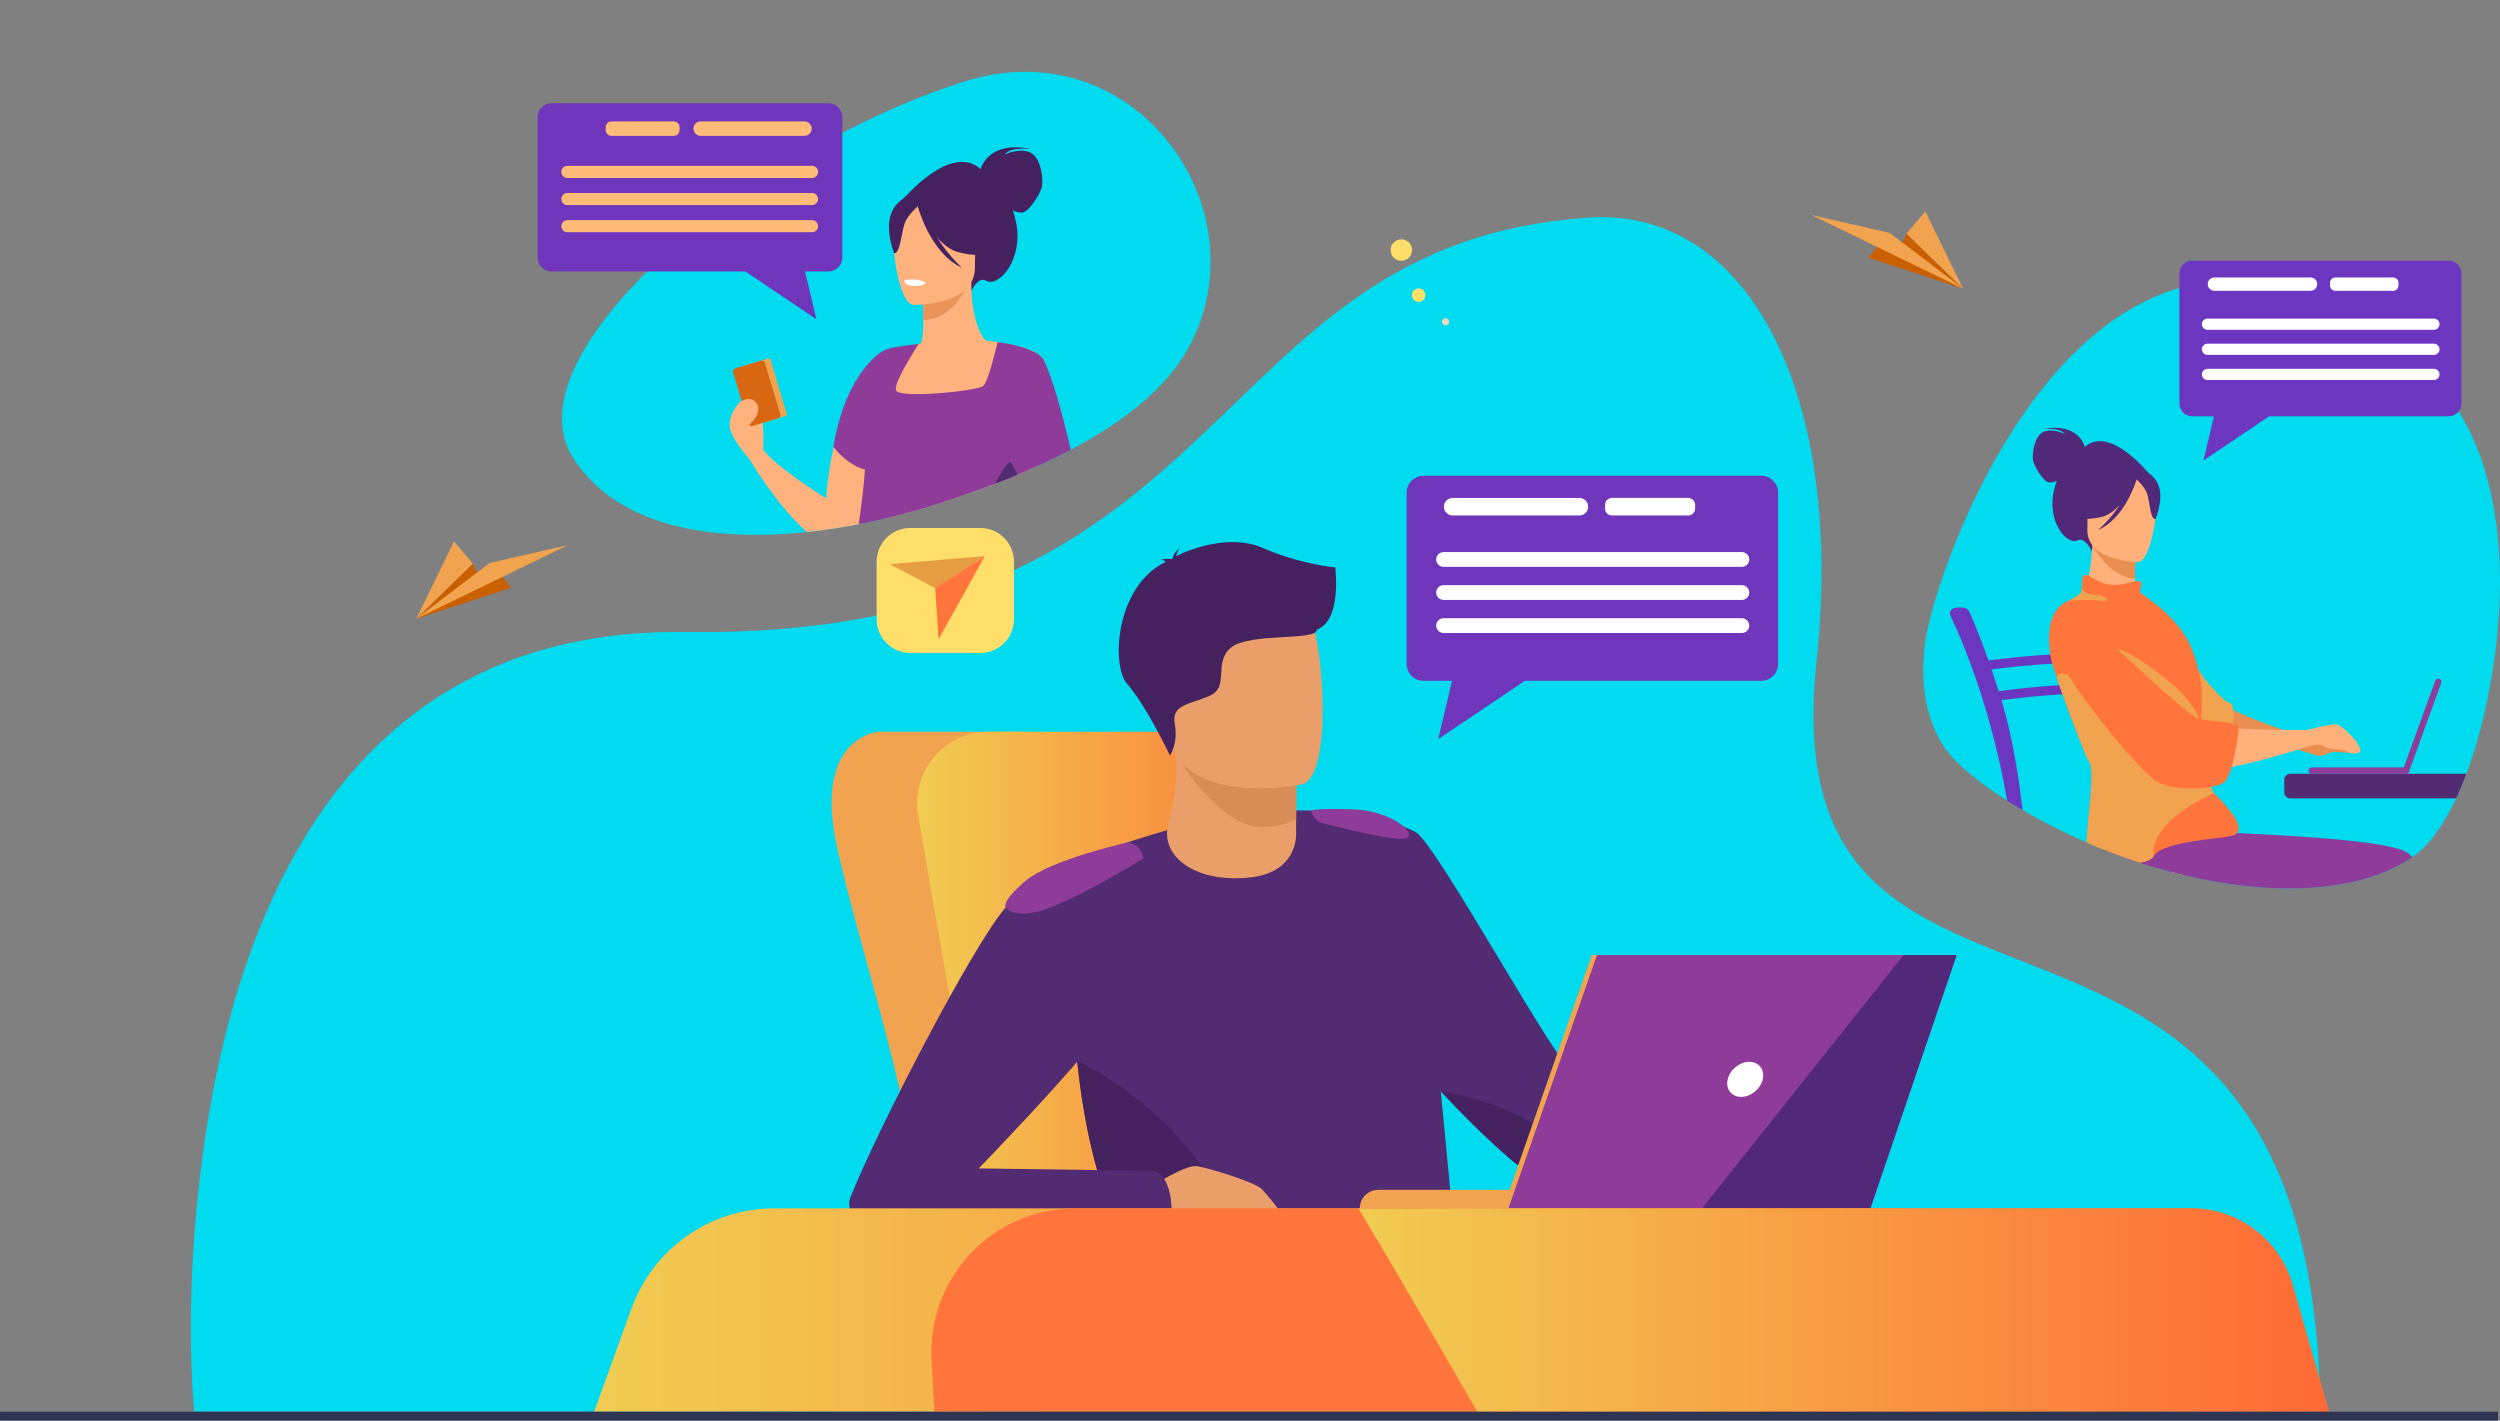 <!-- Generator: Adobe Illustrator 17.0.0, SVG Export Plug-In  -->
<svg version="1.1"
	 xmlns="http://www.w3.org/2000/svg" xmlnsXlink="http://www.w3.org/1999/xlink" xmlnsa="http://ns.adobe.com/AdobeSVGViewerExtensions/3.0/"
	 x="0px" y="0px" width="2502.057px" height="1421.738px" viewBox="0 0 2502.057 1421.738"
	 enable-background="new 0 0 2502.057 1421.738" xml:space="preserve">
<rect x="0" y="0" width="2502.057" height="1421.738" fill="#808080" stroke="none"/>
<defs>
</defs>
<g>
	<g>
		<path fill="#00DBEF" d="M2414.381,857.851c-43.65,30.282-115,38.821-195.857,24.861
			c-130.332-22.483-248.902-97.33-273.441-136.034c-18.847-29.632-23.182-65.302-18.469-102.946
			c6.903-55.29,93.745-318.08,264.051-357.963c61.55-14.414,142.896-5.223,232.288,79.142
			c56.67,53.132,76.882,127.988,78.941,205.276C2504.678,669.998,2471.666,818.156,2414.381,857.851z"/>
		<path fill="#00DBEF" d="M2322.332,1412.816H194.169c-10.346-129.363,4.434-301.725,48.33-436.11
			c58.736-180.03,183.062-347.509,442.683-344.137c557.816,7.246,515.007-389.42,905.477-414.805
			c159.021-10.34,255.979,176.834,227.381,444.243C1769.664,1114.356,2315.25,786.422,2322.332,1412.816z"/>
		<g>
			<path fill="#FFDE69" d="M981.207,528.416h-70.255c-18.482,0-33.603,15.123-33.603,33.604v57.871
				c0,18.481,15.12,33.603,33.603,33.603h70.255c18.481,0,33.603-15.122,33.603-33.603V562.02
				C1014.81,543.538,999.688,528.416,981.207,528.416z"/>
			<g>
				<polygon fill="#E69D43" points="890.661,564.66 985.707,556.457 936.063,588.706 				"/>
				<polygon fill="#FF753C" points="939.322,639.821 985.707,556.457 935.966,588.556 				"/>
			</g>
		</g>
		<g>
			<g>
				<path fill="#F1A34F" d="M1026.089,732.369H879.126c0,0-65.155,4.411-41.767,113.812c23.39,109.4,100.238,331.116,76.851,398.18
					h163.722L1026.089,732.369z"/>
				<linearGradient id="SVGID_1_" gradientUnits="userSpaceOnUse" x1="917.817" y1="988.365" x2="1359.537" y2="988.365">
					<stop  offset="0" style="stop-color:#F1CC52"/>
					<stop  offset="1" style="stop-color:#FF6935"/>
				</linearGradient>
				<path fill="url(#SVGID_1_)" d="M1358.08,1132.745c-19.456-95.515-50.773-256.63-67.383-342.468
					c-6.506-33.628-35.944-57.908-70.193-57.908H989.335c-44.375,0-78.033,40.001-70.446,83.723l64.023,368.989
					c6.457,37.209,40.738,62.981,78.276,58.845l234.659-25.852C1337.655,1213.468,1366.475,1173.958,1358.08,1132.745z"/>
			</g>
			<g>
				<path fill="#522B73" d="M1417.368,833.258l38.357,403.239c0,0-43.57,46.522-216.054,62.475
					c-4.299,0.423-8.67,0.822-13.151,1.168c-98.998,7.997-135.747-119.72-148.598-238.929
					c-10.976-101.664-4.557-197.143-4.557-197.143C1304.475,766.761,1417.368,833.258,1417.368,833.258z"/>
				<path fill="#522B73" d="M1793.726,1153.994c-34.238,15.896-237.868,29.234-257.429,23.604
					c-10.029-2.897-52.012-39.875-94.248-85.365c-0.038-0.027-0.038-0.027-0.038-0.027c-39.969-43.028-80.266-93.673-93.859-130.121
					c-27.956-74.897-3.924-141.396-3.924-141.396s51.958-0.218,73.141,12.57c21.187,12.82,142.29,235.862,158.481,241.747
					c16.191,5.917,208.035,16.884,229.998,27.308C1805.848,1102.313,1827.93,1138.104,1793.726,1153.994z"/>
				<path fill="#EA9E6A" d="M1297.21,820.193l-0.049,12.61c0,0,3.495,39.429-45.056,45.263c-48.552,5.85-85.37-15.247-84.102-45.68
					c4.338-23.57,9.114-39.757,9.408-59.254c0.109-7.246-0.398-14.933-1.761-23.611l94.093-2.023l27.72,4.485L1297.21,820.193z"/>
				<path fill="#D88D59" d="M1297.464,751.983l-0.254,68.21c-9.988,4.662-21.261,7.517-33.905,7.535
					c-43.246,0.067-86.291-69.528-87.653-78.207L1297.464,751.983z"/>
				<path fill="#EA9E6A" d="M1303.007,785.12c0,0-120.474,24.529-134.595-50.73c-14.122-75.261-39.181-122.781,37.142-141.625
					c76.322-18.843,96.699,7.062,107.521,31.037C1323.899,647.774,1333.98,776.799,1303.007,785.12z"/>
				<path fill="#462160" d="M1336.422,567.833c0,0-33.61-2.532-73.274-19.705c-32.192-13.938-72.757,1.529-85.923,8.491
					c0.352-2.124,1.195-5.024,3.201-7.934c0,0-5.908,4.204-6.771,10.07c-0.608,0.449-0.881,0.76-0.724,0.863
					c0,0-6.708-1.215-11.013,0.73c0,0,3.015-0.436,4.095,1.501c0.114,0.204,0.284,0.378,0.483,0.532
					c-50.148,24.327-54.659,103.646-38.482,121.973c19.464,22.05,42.84,71.736,42.84,71.736s8.477-11.76,4.914-31.185
					c-3.563-19.423,13.218-19.449,34.401-28.315c21.182-8.864,3.48-33.565,22.005-48.609c18.523-15.042,86.541-6.315,85.64-17.795
					C1343.043,620.953,1336.427,570.419,1336.422,567.833z"/>
				<path fill="#462160" d="M1239.672,1298.972c-4.299,0.423-8.67,0.822-13.151,1.168c-98.998,7.997-135.747-119.72-148.598-238.929
					C1089.888,1067.098,1252.178,1149.697,1239.672,1298.972z"/>
				<path fill="#EA9E6A" d="M1151.857,1187.728c0,0,34.906-22.657,46.459-20.592c11.553,2.064,58.805,15.939,65.297,23.665
					c10.125,12.049,27.999,31.19,17.816,33.223c-10.181,2.033-100.06,6.542-110.42,5.653
					C1160.649,1228.789,1136.504,1218.695,1151.857,1187.728z"/>
				<path fill="#522B73" d="M1115.747,850.099c0,0-72.854,16.305-109.333,58.196c-33.155,38.075-129.192,223.982-155.624,290.853
					c-4.209,10.649,7.64,33.822,17.172,40.167c23.871,15.889,73.018,27.422,194.608,7.364l108.693-15.851
					c0,0,7.933-48.822-15.698-59.005l-176.003-2.441c0,0,100.813-104.334,120.287-134.328
					C1119.325,1005.059,1115.747,850.099,1115.747,850.099z"/>
				<path fill="#462160" d="M1793.726,1153.994c-34.238,15.896-237.868,29.234-257.429,23.604
					c-10.029-2.897-52.012-39.875-94.248-85.365c2.086,0.276,68.536,9.733,109.469,45.125c0,0,23.064,10.264,85.834,4.519
					C1700.12,1136.13,1780.728,1134.017,1793.726,1153.994z"/>
				<path fill="#8F3B99" d="M1127.845,843.308c0,0-76.231,17.035-101.261,38.145c-25.029,21.109-20.17,26.843-20.17,26.843
					s9.621,14.587,48.373-1.429c38.752-16.014,89.496-47.688,89.496-47.688S1142.741,843.735,1127.845,843.308z"/>
				<path fill="#8F3B99" d="M1311.634,811.172c0,0,4.592,11.077,11.542,12.586c6.95,1.508,76.049,20.118,85.12,14.81
					c9.072-5.31-16.276-26.925-52.7-28.471C1319.171,808.551,1311.634,811.172,1311.634,811.172z"/>
			</g>
			<g>
				<path fill="#F1A34F" d="M1593.678,1209.358H1360.89l0,0c0-10.248,8.31-18.557,18.557-18.557h214.232V1209.358z"/>
				<polygon fill="#F1A34F" points="1593.01,955.83 1952.919,955.83 1866.59,1209.358 1504.349,1209.358 				"/>
				<polygon fill="#8F3B99" points="1958.217,955.825 1871.891,1209.356 1509.646,1209.356 1598.312,955.825 				"/>
				<path fill="#FFFFFF" d="M1764.177,1080.25c-2.235,9.686-11.901,17.538-21.588,17.538c-9.688,0-15.726-7.853-13.489-17.538
					c2.235-9.688,11.901-17.54,21.588-17.54S1766.414,1070.562,1764.177,1080.25z"/>
				<polygon fill="#522879" points="1958.217,955.825 1871.891,1209.356 1703.377,1209.356 1905.217,955.825 				"/>
			</g>
			<g>
				<g>
					<linearGradient id="SVGID_2_" gradientUnits="userSpaceOnUse" x1="594.633" y1="1311.088" x2="2041.749" y2="1311.088">
						<stop  offset="0" style="stop-color:#F1CC52"/>
						<stop  offset="1" style="stop-color:#FF6935"/>
					</linearGradient>
					<path fill="url(#SVGID_2_)" d="M2041.749,1412.817H594.633l37.365-103.319c21.735-60.104,78.803-100.139,142.727-100.139
						h1129.167c47.04,0,88.4,31.146,101.386,76.368L2041.749,1412.817z"/>
					<path fill="#FF753C" d="M2330.828,1412.817H935.082l-2.71-52.106c-4.283-82.281,61.28-151.352,143.681-151.352h1116.929
						c47.039,0,88.4,31.146,101.376,76.368L2330.828,1412.817z"/>
					<linearGradient id="SVGID_3_" gradientUnits="userSpaceOnUse" x1="1359.532" y1="1311.088" x2="2330.828" y2="1311.088">
						<stop  offset="0" style="stop-color:#F1CC52"/>
						<stop  offset="1" style="stop-color:#FF6935"/>
					</linearGradient>
					<path fill="url(#SVGID_3_)" d="M2330.828,1412.817H1478.48c-47.354-82.173-90.492-156.252-118.948-203.458h833.449
						c47.039,0,88.4,31.146,101.376,76.368L2330.828,1412.817z"/>
				</g>
			</g>
		</g>
		<g>
			<g>
				<path fill="none" d="M1542.52,214.289h-210.335c-6.059,0-11.015-4.957-11.015-11.015V13.872c0-6.058,4.956-11.015,11.015-11.015
					h210.335c6.059,0,11.016,4.957,11.016,11.015v189.402C1553.535,209.332,1548.578,214.289,1542.52,214.289z"/>
				<g>
					<path fill="#FF753C" d="M1499.07,106.839"/>
				</g>
			</g>
			<g>
				<circle fill="#EFD6BD" cx="1446.769" cy="321.986" r="3.568"/>
				<circle fill="#FFDE69" cx="1419.768" cy="295.419" r="6.762"/>
				<circle fill="#FFDE69" cx="1402.466" cy="250.272" r="10.735"/>
			</g>
		</g>
		<g>
			<g>
				<g>
					<g>
						<path fill="#6D36C1" d="M2024.229,810.73c-5.124-2.952-10.233-5.989-15.326-9.122h-0.008v-0.01
							c-19.077-110.202-56.376-184.365-56.895-185.376c-1.185-2.311-0.962-7.486,6.581-8.144c6.597-0.577,10.687,0.854,11.871,3.175
							c0.132,0.255,8.447,17.901,19.669,49.721c1.013,2.863,2.041,5.842,3.094,8.934c2.295,6.738,4.681,14.019,7.132,21.81
							c0.906,2.92,1.836,5.906,2.756,8.976c0.166,0.534,0.329,1.077,0.494,1.62C2012.022,730.284,2019.377,767.648,2024.229,810.73z
							"/>
					</g>
					<g>
						<path fill="#FFDE69" d="M2185.428,875.86c-2.122-0.511-4.253-1.036-6.383-1.58c-1.695-0.428-3.398-0.864-5.102-1.324
							c-0.666-8.737-1.479-17.325-2.418-25.766c-9.704-87.025-36.383-176.945-63.394-230.968c-1.186-2.311-0.962-7.486,6.582-8.144
							c6.597-0.577,10.685,0.854,11.87,3.175c0.049,0.099,1.414,2.986,3.751,8.457c33.356,77.996,46.935,144.061,53.168,224.346
							C2184.293,854.42,2184.943,865.034,2185.428,875.86z"/>
					</g>
					<g>
						<path fill="#6D36C1" d="M1978.763,671.821c-2.483,0-4.681-1.586-5.113-3.829c-0.483-2.507,1.417-4.886,4.244-5.314
							c4.497-0.681,110.682-16.533,158.211-3.307c2.737,0.76,4.259,3.345,3.4,5.771c-0.859,2.427-3.775,3.78-6.512,3.014
							c-45.142-12.56-152.273,3.436-153.35,3.6C1979.348,671.799,1979.054,671.821,1978.763,671.821z"/>
					</g>
					<g>
						<path fill="#6D36C1" d="M1990.899,702.312c-2.483,0-4.68-1.585-5.113-3.829c-0.484-2.507,1.417-4.886,4.244-5.315
							c4.498-0.68,110.683-16.537,158.21-3.306c2.736,0.76,4.26,3.345,3.4,5.771c-0.859,2.426-3.775,3.781-6.512,3.014
							c-45.161-12.568-152.272,3.436-153.348,3.6C1991.485,702.291,1991.19,702.312,1990.899,702.312z"/>
					</g>
				</g>
			</g>
			<path fill="#522B73" d="M2458.152,799.041c3.651-7.787,7.095-16.045,10.322-24.672h-176.192c-3.397,0-6.17,2.773-6.17,6.17
				v12.332c0,3.39,2.772,6.17,6.17,6.17H2458.152z"/>
			<g>
				<g>
					<path fill="#522878" d="M2086.5,447.189c-0.543-2.086-7.19-24.375-41.953-17.911c0,0,17.413-1.737,21.998,5.07
						c0,0-13.594-6.655-22.347-1.605c-8.749,5.05-10.621,22.756-9.476,28.189c1.146,5.434,10.246,21.752,16.547,21.913
						c2.387,0.061,4.958-0.666,7.233-1.593c-1.039,2.831-1.99,5.913-2.801,9.299c-7.503,31.312,12.817,55.783,23.795,50.148
						c7.04-3.613,14.206,10.999,14.206,10.999l57.364-77.213C2151.067,474.485,2112.163,425.205,2086.5,447.189z"/>
					<path fill="#8F3B99" d="M2414.381,857.851c-43.65,30.282-115,38.821-195.857,24.861c-10.876-1.876-21.915-4.155-33.096-6.853
						c-2.122-0.511-4.253-1.036-6.383-1.58c-1.695-0.428-3.398-0.864-5.102-1.324c-0.666-0.173-1.34-0.354-2.015-0.534
						c-3.373-0.898-6.746-1.835-10.128-2.815h-0.008c-1.226-0.354-2.45-0.707-3.676-1.077c-5.513-1.62-11.032-3.341-16.577-5.166
						c0,0-0.009,0-0.017,0c-1.538-0.503-3.061-1.021-4.599-1.539c-7.749-2.616-15.532-5.413-23.33-8.416
						c-2.657-1.02-5.314-2.057-7.972-3.125l14.897-7.898l21.818-11.559c0,0,7.954,0.123,21.124,0.444
						c1.934,0.041,3.982,0.091,6.13,0.156c3.966,0.099,8.275,0.214,12.891,0.346c15.935,0.46,35.423,1.11,56.253,2.007
						c70.633,3.052,156.607,8.959,171.104,19.884C2411.254,854.734,2412.769,856.132,2414.381,857.851z"/>
					<path fill="#8F3B99" d="M2158.117,868.53c-5.513-1.62-11.032-3.341-16.577-5.166c0,0-0.009,0-0.017,0
						c-1.538-0.503-3.061-1.021-4.599-1.539c-7.749-2.616-15.532-5.413-23.33-8.416c-2.657-1.02-5.314-2.057-7.972-3.125
						l14.897-7.898l34.699,14.717C2155.22,857.103,2154.858,861.685,2158.117,868.53z"/>
					<path fill="#EA8E50" d="M2356.964,749.595c-4.515-13.509-16.976-14.066-16.976-14.066s-11.96-0.875-20.572,1.652
						c-8.611,2.528-22.932-2.471-22.932-2.471s-52.501-18.252-64.776-25.891c-26.335-16.39-73.956-122.631-90.17-109.679
						c0,0-20.955,19.774-9.449,53.784c11.507,34.011,56.993,80.822,84.601,88.381c20.395,5.584,73.688,8.558,80.761,8.934
						c8.8,1.134,20.743,6.224,23.938,6.474c3.533,0.275,11.408-4.965,16.859-4.195
						C2358.124,755.324,2356.964,749.595,2356.964,749.595z"/>
					<path fill="#FFB07B" d="M2150.936,600.378c-21.752,0.31-45.865-1.954-66.474-4.679c3.796-6.351,8.325-24.646,9.608-49.902
						v-0.09l7.663,0.41l36.267,1.935c0,0-0.039,0.53-0.108,1.453c-0.341,4.889-1.423,20.898-1.243,29.915
						c0.07,3.467,1.873,10.951,2.424,11.31C2143.03,594.135,2147.008,597.292,2150.936,600.378z"/>
					<path fill="#EA8E50" d="M2136.644,579.414c-21.98-2.606-36.016-21.91-42.579-33.622c-0.079-0.141-0.16-0.282-0.24-0.421
						l7.905,0.741l36.157,3.387C2137.546,554.388,2136.464,570.397,2136.644,579.414z"/>
					<path fill="#FFB07B" d="M2139.756,562.544c0,0-51.433-0.479-50.642-32.504c0.791-32.025-5.314-53.655,27.559-54.704
						c32.872-1.049,38.948,11.329,41.283,22.083C2160.292,508.172,2153.156,561.843,2139.756,562.544z"/>
					<path fill="#522878" d="M2156.888,479.573c-7.699-9.839-13.759-7.879-17.198-5.07c-27.701-16.174-46.398,6.2-46.398,6.2
						c-4.033,22.889-20.942,35.626-20.942,35.626s9.222,6.029,30.967,1.031c6.644-1.526,12.655-6.064,17.81-11.624
						c-9.12,14.429-21.291,24.68-21.291,24.68c26.111-11.262,37.4-46.884,38.53-50.652c3.064,2.9,9.094,9.182,10.824,15.232
						c2.353,8.221,3.073,25.039,7.981,24.594C2157.17,519.59,2168.433,494.326,2156.888,479.573z"/>
					<path fill="#F1A34F" d="M2190.419,659.748c0,0,33.061,42.733,40.575,43.403c7.515,0.669,4.007,29.111,0,36.43
						c-4.007,7.318-29.741,22.987-46.18,6.136C2168.378,728.866,2190.419,659.748,2190.419,659.748z"/>
					<path fill="#FF753C" d="M2238.736,833.781c-1.48,1.596-3.974,2.747-7.742,3.291c-13.262,1.892-31.869,3.643-47.491,6.984
						c-4.269,0.912-8.317,1.94-11.978,3.134c-7.717,2.501-13.688,5.693-16.306,9.913c-2.146,3.464-7.229,5.412-13.68,6.261
						c0,0-0.009,0-0.017,0c-1.538-0.503-3.061-1.021-4.599-1.539c-7.749-2.616-15.532-5.413-23.33-8.416
						c-2.657-1.02-5.314-2.057-7.972-3.125c-3.168-1.259-6.334-2.559-9.502-3.899c-0.584-0.238-1.168-0.478-1.769-0.741
						c-2.031-0.855-4.063-1.727-6.096-2.615c0.609-21.644,8.745-70.238,2.978-79.896c-4.311-7.206-17.283-40.968-27.023-68.288
						c-1.119-3.126-2.197-6.17-3.209-9.082c-0.954-2.756-1.859-5.389-2.698-7.856c-1.867-5.504-3.382-10.218-4.4-13.656
						c-0.684-2.328-1.136-4.071-1.301-5.101c-0.172-1.077-0.402-2.451-0.633-4.063c-2.008-13.632-4.665-44.053,17.975-53.694
						c0,0,12.274-5.274,13.277-9.608c0.239-1.021,0.272-2.624,0.288-4.426v-0.017c0.049-5.856-0.106-13.878,5.602-11.591
						c0.462,0.19,0.931,0.388,1.391,0.61c7.067,3.282,14.759,9.699,26.721,9.074c7.765-0.403,14.89-2.674,19.653-3.546
						c3.052-0.567,5.133-0.56,5.782,0.879c1.661,3.619-2.847,8.45-0.106,10.893c0.008,0.007,0.008,0.007,0.017,0.015
						c0.033,0.033,0.057,0.059,0.09,0.083c0.017,0.016,0.041,0.032,0.066,0.049c0.017,0.017,0.049,0.033,0.074,0.058
						c0.008,0.009,0.016,0.016,0.024,0.016c3.965,2.994,40.261,25.411,51.604,57.907c0,0,3.077,7.832,5.701,18.279v0.009
						c0.214,0.847,0.429,1.71,0.634,2.591v0.008c1.67,7.174,3.019,15.31,3.019,22.879c0,1.546-0.017,3.108-0.057,4.688
						c-0.14,6.499-0.527,13.228-0.651,19.775c-0.032,1.507-0.049,3.004-0.049,4.484c0.009,3.826,0.149,7.56,0.535,11.113
						c0.008,0.059,0.008,0.107,0.017,0.157c0.058,0.593,0.123,1.168,0.205,1.753c0.724,5.331,1.457,10.554,2.213,15.539
						c0.987,6.466,2,12.538,3.027,17.925c0.247,1.284,0.494,2.535,0.741,3.735c1.052,5.117,2.113,9.479,3.175,12.793
						c1.012,3.183,2.032,5.396,3.027,6.4C2224.446,802.463,2246.93,824.945,2238.736,833.781z"/>
					<path fill="#FFB07B" d="M2362.488,750.406c-0.652-2.009-2.42-5.009-4.091-8.014c-1.67-3.006-14.36-16.03-19.369-17.366
						c-5.01-1.335-29.538,5.514-29.538,5.514s-96.487,1.271-111.875-8.185c-20.037-12.316-68.711-63.307-102.574-89.323
						c-16.143-12.404-28.926-19.134-33.654-13.309c0,0-12.895,12.374,3.338,42.951c0.896,1.712,1.896,3.481,2.998,5.307
						c20.718,34.461,100.311,100.854,132.291,103.038c31.979,2.185,113.088-24.982,113.088-24.982s8.443-2.306,12.785,1.033
						c4.34,3.341,21.107,2.72,23.493,5.007C2353.847,756.355,2363.574,753.746,2362.488,750.406z"/>
					<path fill="#F1A34F" d="M2209.763,774.722c-1.259-0.979-2.822-2.18-4.648-3.587h-0.017
						c-7.791-6.021-20.385-15.654-34.963-26.595c-6.77-5.078-13.968-10.44-21.314-15.837
						c-16.758-12.315-34.271-24.869-49.203-34.855c-5.043-3.374-9.781-6.449-14.1-9.132h-0.018
						c-3.791-2.345-7.256-4.393-10.307-6.047c-1.852-1.012-3.546-1.875-5.067-2.592h-0.009c-1.934-0.896-3.587-1.546-4.928-1.916
						c-3.093-0.848-5.331,0.593-6.886,3.743c0.839,2.468,1.744,5.101,2.698,7.856c1.012,2.912,2.09,5.956,3.209,9.082
						c9.74,27.32,22.713,61.082,27.023,68.288c5.657,9.473-2.165,57.673-3.042,79.941c16.974,7.366,34.886,14.246,53.458,20.329
						c6.945-1.064,11.565-3.064,13.569-6.299c-0.788-9.437,2.658-18.123,8.243-25.831c1.588-2.188,3.349-4.295,5.241-6.327
						c0,0,0,0,0-0.008c3.651-3.924,7.773-7.536,12.026-10.793c16.643-12.767,35.234-20.229,35.234-20.229
						c-0.995-1.004-2.016-3.218-3.027-6.4C2211.876,784.201,2210.814,779.839,2209.763,774.722z"/>
					<path fill="#F1A34F" d="M2203.573,735.769c-31.368-13.335-109.213-88.808-110.335-89.891
						c0.895,0.313,26.002-10.894,86.827,44.471c7.042,6.41,16.966,19.381,19.251,25.002
						C2202.07,722.119,2203.004,730.535,2203.573,735.769z"/>
					<path fill="#FF753C" d="M2068.191,617.601c0,0,15.361,2.229,30.39,13.917c15.028,11.688,90.094,85.015,102.654,88.092
						c12.56,3.079,39.596,1.629,39.27,9.534c-0.327,7.905-6.338,46.643-14.353,53.655c-8.016,7.013-50.428,10.354-68.796-1.336
						c-18.366-11.688-109.536-121.559-103.859-145.27C2059.175,612.483,2068.191,617.601,2068.191,617.601z"/>
					<path fill="#F1A34F" d="M2103.507,601.39c-8.016-1.995-33.563,0-33.563,0s12.273-5.271,13.275-9.608
						c0.24-1.022,0.271-2.625,0.29-4.428c1.292,5.27,5.22,7.764,15.74,8.264C2109.769,596.12,2111.521,603.383,2103.507,601.39z"/>
				</g>
				<g>
					<path fill="#8F3B99" d="M2408.088,768.062h-94.542c-1.734,0-3.153,1.419-3.153,3.152c0,1.734,1.419,3.153,3.153,3.153h94.542
						c1.734,0,3.152-1.419,3.152-3.153C2411.24,769.481,2409.822,768.062,2408.088,768.062z"/>
					<path fill="#8F3B99" d="M2441.371,679.406L2441.371,679.406c-1.629-0.593-3.448,0.255-4.041,1.886l-32.317,88.846
						c-0.592,1.631,0.256,3.449,1.886,4.042c1.63,0.592,3.448-0.257,4.041-1.886l32.317-88.848
						C2443.85,681.817,2443.001,679.999,2441.371,679.406z"/>
				</g>
			</g>
		</g>
		<g>
			<path fill="#6F36BB" d="M1762.672,476.133h-337.985c-9.297,0-16.9,7.606-16.9,16.901v171.447c0,9.296,7.604,16.901,16.9,16.901
				h28.575l-13.797,58.27l86.613-58.27h236.594c9.295,0,16.901-7.605,16.901-16.901V493.034
				C1779.573,483.739,1771.967,476.133,1762.672,476.133z"/>
			<g>
				<path fill="#FFFFFF" d="M1743.317,552.532h-298.571c-4.067,0-7.395,3.328-7.395,7.395l0,0c0,4.066,3.327,7.393,7.395,7.393
					h298.571c4.065,0,7.394-3.327,7.394-7.393l0,0C1750.711,555.86,1747.383,552.532,1743.317,552.532z"/>
				<path fill="#FFFFFF" d="M1743.317,585.628h-298.571c-4.067,0-7.395,3.328-7.395,7.394c0,4.067,3.327,7.395,7.395,7.395h298.571
					c4.065,0,7.394-3.328,7.394-7.395C1750.711,588.956,1747.383,585.628,1743.317,585.628z"/>
				<path fill="#FFFFFF" d="M1743.317,618.725h-298.571c-4.067,0-7.395,3.327-7.395,7.394c0,4.066,3.327,7.394,7.395,7.394h298.571
					c4.065,0,7.394-3.328,7.394-7.394C1750.711,622.052,1747.383,618.725,1743.317,618.725z"/>
				<path fill="#FFFFFF" d="M1453.9,515.916h126.753c4.841,0,8.801-3.961,8.801-8.802c0-4.841-3.96-8.802-8.801-8.802H1453.9
					c-4.842,0-8.803,3.961-8.803,8.802C1445.098,511.955,1449.059,515.916,1453.9,515.916z"/>
				<path fill="#FFFFFF" d="M1613.311,515.916h76.271c3.826,0,6.957-3.13,6.957-6.957v-3.69c0-3.827-3.131-6.957-6.957-6.957
					h-76.271c-3.825,0-6.955,3.13-6.955,6.957v3.69C1606.355,512.785,1609.485,515.916,1613.311,515.916z"/>
			</g>
		</g>
		<g>
			<path fill="#6D36C1" d="M2450.604,260.856h-256.546c-7.055,0-12.827,5.772-12.827,12.828v130.135
				c0,7.056,5.772,12.828,12.827,12.828h21.691l-10.473,44.23l65.743-44.23h179.584c7.056,0,12.828-5.772,12.828-12.828V273.683
				C2463.433,266.628,2457.66,260.856,2450.604,260.856z"/>
			<g>
				<path fill="#FFFFFF" d="M2209.286,330.069h226.628c3.087,0,5.611-2.525,5.611-5.612c0-3.086-2.524-5.612-5.611-5.612h-226.628
					c-3.087,0-5.612,2.527-5.612,5.612C2203.674,327.544,2206.199,330.069,2209.286,330.069z"/>
				<path fill="#FFFFFF" d="M2435.914,343.966h-226.628c-3.087,0-5.612,2.525-5.612,5.612c0,3.087,2.525,5.612,5.612,5.612h226.628
					c3.087,0,5.611-2.525,5.611-5.612C2441.525,346.492,2439.001,343.966,2435.914,343.966z"/>
				<path fill="#FFFFFF" d="M2435.914,369.087h-226.628c-3.087,0-5.612,2.526-5.612,5.612l0,0c0,3.087,2.525,5.613,5.612,5.613
					h226.628c3.087,0,5.611-2.526,5.611-5.613l0,0C2441.525,371.614,2439.001,369.087,2435.914,369.087z"/>
				<path fill="#FFFFFF" d="M2216.234,291.051h96.21c3.675,0,6.682-3.006,6.682-6.681s-3.007-6.681-6.682-6.681h-96.21
					c-3.674,0-6.681,3.006-6.681,6.681S2212.561,291.051,2216.234,291.051z"/>
				<path fill="#FFFFFF" d="M2337.234,291.051h57.893c2.903,0,5.281-2.376,5.281-5.281v-2.8c0-2.905-2.378-5.281-5.281-5.281
					h-57.893c-2.904,0-5.28,2.376-5.28,5.281v2.8C2331.954,288.675,2334.33,291.051,2337.234,291.051z"/>
			</g>
		</g>
		<g>
			<path fill="#00DBEF" d="M1188.019,350.623c-42.741,75.293-157.306,123.696-244.599,152.158
				c-120.062,39.613-302.059,60.912-369.667-44.284c-48.759-75.947,67.194-205.07,216.662-295.907l0.023-0.008
				c53.624-32.616,113.868-61.624,173.828-80.719C1137.467,26.761,1266.533,212.285,1188.019,350.623z"/>
			<g>
				<path fill="#6F36BB" d="M551.939,103.332h277.207c7.624,0,13.861,6.238,13.861,13.861V257.81
					c0,7.625-6.237,13.861-13.861,13.861h-23.438l11.316,47.793l-71.039-47.793H551.939c-7.625,0-13.861-6.237-13.861-13.861
					V117.193C538.078,109.57,544.315,103.332,551.939,103.332z"/>
				<g>
					<path fill="#FFBB78" d="M567.813,178.121h244.881c3.335,0,6.064-2.729,6.064-6.064c0-3.335-2.729-6.065-6.064-6.065H567.813
						c-3.335,0-6.064,2.729-6.064,6.065C561.748,175.393,564.478,178.121,567.813,178.121z"/>
					<path fill="#FFBB78" d="M812.693,193.137H567.813c-3.335,0-6.064,2.729-6.064,6.064c0,3.335,2.729,6.065,6.064,6.065h244.881
						c3.335,0,6.064-2.73,6.064-6.065C818.757,195.866,816.029,193.137,812.693,193.137z"/>
					<path fill="#FFBB78" d="M812.693,220.282H567.813c-3.335,0-6.064,2.729-6.064,6.065l0,0c0,3.335,2.729,6.064,6.064,6.064
						h244.881c3.335,0,6.064-2.73,6.064-6.064l0,0C818.757,223.011,816.029,220.282,812.693,220.282z"/>
					<path fill="#FFBB78" d="M701.226,135.96h103.959c3.971,0,7.219-3.249,7.219-7.22c0-3.97-3.248-7.219-7.219-7.219H701.226
						c-3.971,0-7.219,3.249-7.219,7.219C694.007,132.711,697.255,135.96,701.226,135.96z"/>
					<path fill="#FFBB78" d="M611.885,135.96h62.555c3.137,0,5.706-2.568,5.706-5.706v-3.027c0-3.138-2.569-5.706-5.706-5.706
						h-62.555c-3.138,0-5.706,2.568-5.706,5.706v3.027C606.179,133.392,608.747,135.96,611.885,135.96z"/>
				</g>
			</g>
			<g>
				<g>
					<g>
						<path fill="#462160" d="M1032.268,153.296c-10.28-6.291-26.697,1.228-26.697,1.228c5.676-7.979,26.39-5.371,26.39-5.371
							c-41.258-8.778-49.871,17.6-50.582,20.069c-29.927-27.007-77.843,30.564-77.843,30.564l68.758,91.141
							c0,0,6.272-14.5,14.558-9.973c12.919,7.057,37.904-21.501,29.919-59.073c-0.862-4.062-1.9-7.766-3.052-11.175
							c2.685,1.176,5.73,2.122,8.577,2.122c7.518,0,18.872-19.179,20.407-25.624
							C1044.235,180.761,1042.547,159.587,1032.268,153.296z"/>
						<path fill="#FFB27D" d="M1038.466,466.357c3.128-50.123-21.191-104.398-41.056-119.947c-3.126-2.459-6.154-4.039-8.967-4.615
							c-0.584-0.156-1.201-0.493-1.852-1.011c-5.595-4.501-13.129-22.425-14.348-49.917c-0.123-2.724-0.18-5.529-0.172-8.433
							c0,0,0.009,0,0-0.009l-2.756,0.543l-2.633,0.518h-0.008l-43.699,8.655c0.248,3.133,1.086,17.727,1.086,28.324
							c0.032,11.451-0.658,22.302-3.258,23.668c-0.072,0.006-0.721,0.059-1.4,0.127c-1.543,0.153-3.819,0.396-3.977,0.425
							c0,0-16.867,23.46-29.265,53.858c0,0.007,0,0.024,0,0.033l-0.009,0.008c-6.31,15.491-11.435,32.766-12.537,49.615
							c-0.684,10.463,0.281,19.685,1.941,28.643v0.009c2.459,13.229,6.608,27.11,9.07,42.424
							c20.623-4.814,40.434-10.439,58.791-16.495C973.236,493.058,1006.234,481.008,1038.466,466.357z"/>
						<path fill="#E8945B" d="M922.975,292.141c0,0,1.054,14.583,1.086,28.321c25.931-0.73,39.637-24.386,45.253-37.497
							L922.975,292.141z"/>
						<path fill="#462160" d="M974.1,277.921c0,0,13.589-21.471,16.851-39.831c2.328-13.108-4.347-61.694-53.172-54.697
							c0,0-14.182,1.397-27.51,10.4c-10.601,7.159-25.9,22.616-8.794,65.014l4.443,14.322L974.1,277.921z"/>
						<path fill="#FFB27D" d="M914.315,305.149c0,0,61.352,1.013,61.393-37.204c0.043-38.217,7.989-63.824-31.18-66.086
							c-39.171-2.262-46.797,12.312-49.914,25.064C891.497,239.676,898.357,303.901,914.315,305.149z"/>
						<path fill="#462160" d="M916.585,200.924c0,0,16.8,44.835,42.578,51.463c25.779,6.629,36.962-0.277,36.962-0.277
							s-19.773-15.708-23.878-43.129C972.247,208.981,929.256,179.583,916.585,200.924z"/>
						<path fill="#462160" d="M920.748,204.563c0,0-12.545,10.01-15.603,19.742c-3.06,9.732-4.435,29.766-10.274,29.084
							c0,0-12.655-30.473,1.568-47.713C911.521,187.395,920.748,204.563,920.748,204.563z"/>
						<path fill="#FFB27D" d="M1067.779,451.323c-10.209,5.102-20.237,9.889-30.076,14.396c-5.734,2.633-11.401,5.167-16.996,7.602
							c-0.732,0.321-1.464,0.633-2.188,0.946c-7.156-25.814-13.171-47.007-13.171-47.007l-4.532-19.636l-9.139-39.586v-0.008
							l-6.327-27.385c0,0,0.436,0.042,1.242,0.14c2.016,0.23,6.343,0.757,11.756,1.612c9.855,1.571,23.347,4.236,33.193,8.202
							c0.074,0.033,0.149,0.058,0.223,0.098c0.181,0.066,0.354,0.14,0.526,0.214c4.978,2.082,8.934,4.508,10.884,7.305
							c0.008,0.009,0.016,0.017,0.024,0.026c0,0.007,0.009,0.017,0.017,0.024c0.008,0,0.008,0.008,0.008,0.016
							c0.272,0.403,0.511,0.814,0.701,1.234C1052.23,377.778,1060.531,414.214,1067.779,451.323z"/>
						<path fill="#462160" d="M918.419,206.078c0,0,11.967,46.951,44.495,61.988c0,0-32.528-28.846-35.29-59.84
							C924.862,177.232,918.419,206.078,918.419,206.078z"/>
						<path fill="#FFB27D" d="M834.287,447.556c-0.906,4.064-1.762,8.292-2.56,12.702c-2.106,11.583-3.809,24.383-4.985,38.483
							c0,0-51.466-32.133-62.901-48.866c0-1.382,0.849-16.412-0.599-26.637c-0.535-3.759-1.382-6.869-2.691-8.415
							c-0.625-0.732-1.324-1.505-2.089-2.304c-0.008-0.008,0-0.008,0-0.008c-2.493-2.574-5.594-5.331-8.457-7.486
							c-3.003-2.262-5.734-3.865-7.224-3.898c-0.074-0.009-0.139-0.009-0.205,0c-0.099,0.007-0.206,0.033-0.32,0.074
							c-3.555,1.185-14.948,16.848-11.378,28.933c3.677,12.479,19.226,29.361,19.226,29.361s26.116,45.266,57.429,72.962
							c18.784-1.98,37.524-4.915,55.812-8.567c4.708-12.806,8.982-30.064,12.212-47.036v-0.009
							c4.994-26.233,8.391-54.978,10.596-78.259l0.009-0.008v-0.042c1.16-12.265,1.999-23.008,2.559-31.07
							c0.46-6.548,0.741-11.32,0.863-13.689c0.074-1.102,0.099-1.678,0.099-1.678s-0.799,0.313-2.213,1.118
							C879.194,357.886,849.596,378.947,834.287,447.556z"/>
						<path fill="#8F3B99" d="M943.42,502.78c40.186-13.102,86.146-30.435,128.223-52.667
							c-8.143-35.165-18.544-73.388-27.548-90.533c-0.229-0.444-0.525-0.88-0.872-1.299c0-0.008,0-0.016-0.008-0.016
							c-0.008-0.007-0.017-0.017-0.017-0.024c-0.009-0.009-0.017-0.017-0.024-0.026c-0.698-0.863-1.621-1.686-2.723-2.475
							c0.09-0.116,0.14-0.182,0.14-0.182c-2.542-1.851-5.569-3.463-8.827-4.862c-0.073-0.04-0.148-0.065-0.223-0.098
							c-14.462-6.179-33.185-8.227-33.185-8.227s0,0.007-0.008,0.024c-0.051,0.222-0.387,1.711-0.938,4.014
							c-1.177,4.928-3.332,13.582-5.733,21.619v0.008c-2.519,8.392-5.315,16.108-7.577,18.172
							c-5.528,5.06-85.623,13.344-87.465,4.147c-1.76-8.794,21.082-43.078,22.769-46.097c-6.649,0.617-18.988,2.408-24.118,3.278
							c-9.099,1.563-14.66,5.455-15.186,6.056c-10.776,8.168-36.123,33.243-46.026,93.667c0,0,0.074,0.107,0.214,0.296
							c1.76,2.295,13.68,17.275,29.968,21.948c0.461,0.14,0.929,0.255,1.399,0.371c-0.882,14.694-3.59,35.657-6.158,54.766
							C889.154,518.9,917.709,511.263,943.42,502.78z"/>
						<g>
							<path fill="#F1A34F" d="M786.209,416.353l-28.399,8.511c-0.943,0.283-1.937-0.252-2.218-1.194l-16.231-54.152
								c-0.282-0.942,0.253-1.935,1.196-2.217l28.399-8.512c0.942-0.283,1.934,0.252,2.218,1.195l16.23,54.153
								C787.686,415.077,787.151,416.069,786.209,416.353z"/>
							<path fill="#D86713" d="M778.83,418.565l-25.759,7.72c-1.671,0.501-3.433-0.447-3.934-2.118l-15.439-51.512
								c-0.502-1.672,0.448-3.433,2.119-3.934l25.76-7.721c1.671-0.501,3.432,0.448,3.933,2.119l15.439,51.512
								C781.451,416.302,780.5,418.064,778.83,418.565z"/>
						</g>
						<path fill="#522B73" d="M1018.193,475.204c-2.69-7.08-5.836-13.059-7.917-12.577c-1.961,0.452-8.482,9.54-14.214,21.484
							C1003.405,481.273,1010.798,478.304,1018.193,475.204z"/>
						<path fill="#FFB27D" d="M740.125,402.98c0,0,8.963-8.131,16.283-0.441c7.32,7.689-2.771,21.43-10.155,24.702
							c-7.383,3.275-9.837,5.127-9.837,5.127L740.125,402.98z"/>
					</g>
				</g>
				<path fill="#FFFFFF" d="M926.301,282.464c0,0-1.06,4.503-12.266,3.809c0,0-9.405-0.58-9.117-5.531
					C904.918,280.742,914.039,277.22,926.301,282.464z"/>
			</g>
		</g>
		<g>
			<polygon fill="#CA5F00" points="1870.118,258.031 1964.71,288.956 1908.048,233.731 1902.296,247.224 1877.947,247.342 			"/>
			<polygon fill="#F1A34F" points="1964.71,288.956 1891.296,233.108 1812.86,215.193 			"/>
			<polygon fill="#F1A34F" points="1908.048,233.731 1964.71,288.956 1926.941,211.589 			"/>
		</g>
		<g>
			<polygon fill="#CA5F00" points="511.199,588.339 416.608,619.264 473.27,564.039 479.022,577.532 503.369,577.65 			"/>
			<polygon fill="#F1A34F" points="416.608,619.264 490.021,563.417 568.456,545.502 			"/>
			<polygon fill="#F1A34F" points="473.27,564.039 416.608,619.264 454.376,541.897 			"/>
		</g>
		<path fill="#2E3552" d="M2499.6,1421.738H0.465c-0.255,0-0.465-0.21-0.465-0.465v-7.992c0-0.255,0.209-0.465,0.465-0.465H2499.6
			c0.256,0,0.465,0.21,0.465,0.465v7.992C2500.064,1421.529,2499.855,1421.738,2499.6,1421.738z"/>
	</g>
</g>
</svg>
